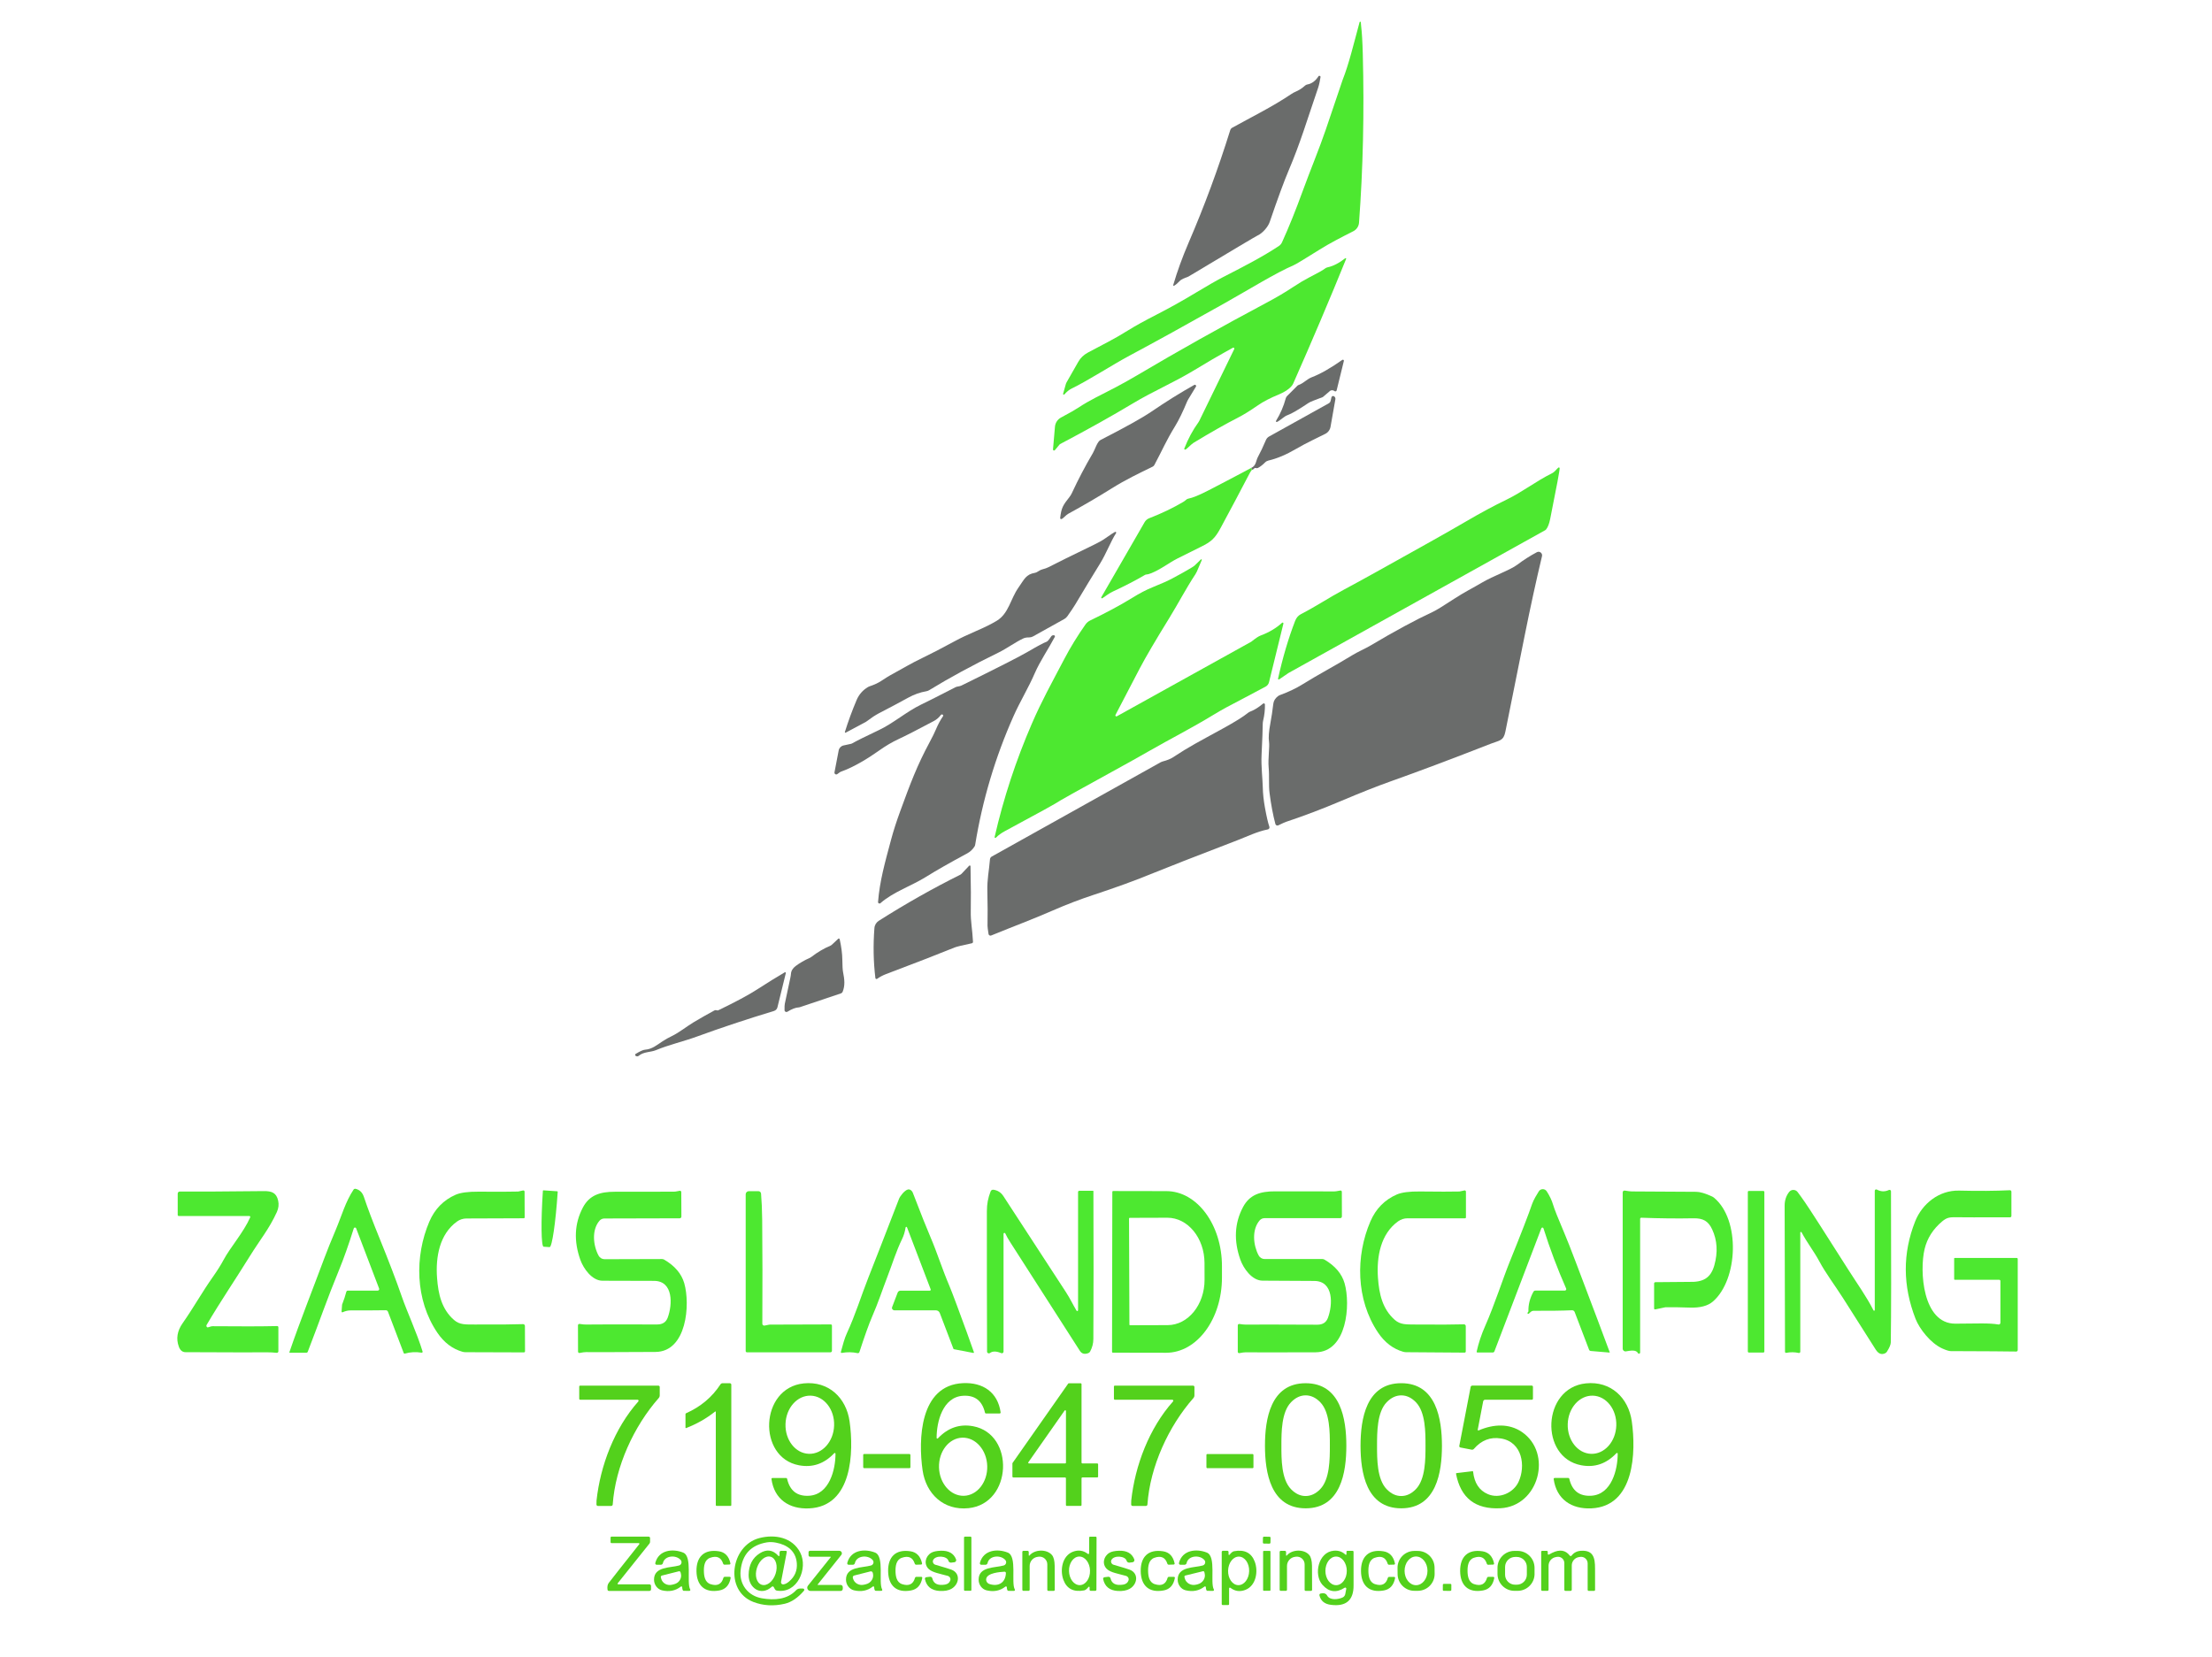 <?xml version="1.0" encoding="UTF-8"?>
<svg id="Layer_1" xmlns="http://www.w3.org/2000/svg" version="1.1" viewBox="0 0 937 702">
  <!-- Generator: Adobe Illustrator 29.5.1, SVG Export Plug-In . SVG Version: 2.1.0 Build 141)  -->
  <defs>
    <style>
      .st0 {
        fill: #6a6c6b;
      }

      .st1 {
        fill: #53d11c;
      }

      .st2 {
        fill: #4de830;
      }
    </style>
  </defs>
  <path class="st2" d="M576.44,9.42c.05.79.1,1.31.13,1.56.34,2.82.58,6.83.71,12.02.64,24.59.11,48.38-1.6,71.35-.12,1.54-1.03,2.9-2.4,3.6-4.6,2.33-9.93,5.04-14.34,7.82-6.33,3.97-9.95,6.16-10.86,6.55-7.57,3.24-19.05,10.35-29.27,16.1-16.26,9.15-29.7,16.56-40.31,22.23-7.24,3.86-17.36,10.46-24.61,13.99-1.01.49-2.02,1.31-3.02,2.46-.22.25-.62.03-.53-.29l1.12-4c.09-.33.23-.65.41-.95,1.03-1.75,2.67-4.61,4.9-8.59.91-1.63,2.28-2.94,4.09-3.92,6.98-3.77,10.4-5.28,17.05-9.42,2.93-1.83,6.97-4.06,12.1-6.69,5.45-2.79,10.96-5.87,16.53-9.24,5.07-3.05,8.95-5.27,11.65-6.66,9.2-4.72,16.58-8.52,23.53-13.12.59-.39,1.06-.94,1.35-1.59,2.89-6.35,5.83-13.66,8.83-21.92,3.15-8.65,7.01-17.87,9.72-25.87,4.7-13.9,7.07-20.91,7.12-21.02,2.66-6.73,4.52-14.63,7.18-24.45.03-.12.15-.21.28-.19.13,0,.23.11.24.24Z"/>
  <path class="st0" d="M497.36,121.05c-.2.12-.44-.07-.38-.29,1.67-5.73,3.84-11.71,6.51-17.93,6.7-15.55,12.53-31.32,17.63-47.67.14-.45.45-.83.85-1.05,8.02-4.46,17-8.85,25.15-14.35.52-.35,1.07-.65,1.65-.89,1.45-.61,2.81-1.48,4.06-2.62.27-.24.6-.4.96-.47,1.85-.31,3.42-1.47,4.71-3.46.27-.42.92-.19.87.3-.1.97-.61,3.41-.97,4.44-4.88,14.25-7.57,23.49-12.46,34.99-1.97,4.63-4.67,11.96-8.1,22.01-.64,1.89-2.83,4.66-5.23,5.76-.71.33-10.41,6.1-29.12,17.31-.21.12-.42.22-.64.29-.95.32-2.39.82-3.19,1.69-.76.83-1.53,1.48-2.3,1.94Z"/>
  <path class="st2" d="M569.84,109.41c.2-.16.47.05.38.28-6.85,16.88-14.33,34.5-22.44,52.85-.8,1.81-3.71,3.62-5.99,4.55-3.69,1.5-6.7,3.06-9.03,4.69-3.23,2.24-6.06,3.99-8.51,5.24-5.13,2.62-11.34,6.14-18.63,10.56-1.06.63-2.94,2.77-3.55,2.91-.27.06-.5-.21-.4-.47,1.62-4.14,3.61-7.84,5.98-11.11.15-.21.28-.43.39-.66l14.79-30.38c.18-.37-.23-.75-.58-.54-.97.56-2.17,1.22-3.58,1.99-2.39,1.3-6.67,3.81-12.83,7.53-9.1,5.49-17.05,8.71-26.15,14.17-8.71,5.23-18.92,10.94-30.65,17.12-.08.04-.15.1-.2.17l-2.01,2.41c-.28.33-.82.11-.78-.32l.83-9.61c.14-1.65,1.11-3.12,2.57-3.9,3.52-1.88,5.95-3.26,7.28-4.14,5.32-3.51,9.05-5.06,16.15-8.82,3.13-1.67,6.05-3.3,8.75-4.9,17.08-10.13,35.37-20.39,54.87-30.78,4.24-2.25,8.05-4.51,11.44-6.76,2.41-1.6,4.6-2.9,6.56-3.91,3.83-1.96,6.07-3.22,6.74-3.79.33-.27.72-.45,1.13-.54,2.35-.49,4.84-1.77,7.47-3.84Z"/>
  <path class="st0" d="M569.26,152.92l-3.06,12.46c-.09.4-.56.57-.89.32-.5-.38-1.04-.47-1.63-.26-.09.03-.18.08-.25.14l-2.98,2.55c-.06.05-.12.09-.19.12-3.35,1.21-5.36,2.04-6.02,2.49-4.23,2.84-7.16,4.55-8.8,5.12-1.54.54-2.93,2.14-4.48,2.89-.3.15-.6-.19-.43-.47,1.83-2.95,3.2-6.13,4.12-9.53.1-.36.29-.69.55-.96l4.37-4.37c.13-.13.29-.23.46-.29,2.21-.76,3.54-2.51,5.62-3.3,3.68-1.41,7.99-3.86,12.94-7.36.33-.23.77.06.67.45Z"/>
  <path class="st0" d="M505.9,163.07c.47-.26.98.27.7.73l-3.33,5.49c-.14.23-.26.47-.37.72-1.86,4.49-3.55,7.96-5.06,10.42-4.03,6.58-5.31,9.97-8.86,16.58-.16.3-.41.54-.72.69-5.94,2.91-11.33,5.45-17.34,9.21-5.91,3.69-12.02,7.27-18.35,10.72-1.08.59-2.12,1.97-2.89,2.26-.31.12-.63-.13-.59-.46.51-4.36,1.19-5.38,3.93-8.86.4-.5.73-1.04,1-1.62,2.73-5.87,5.71-11.55,8.95-17.05.87-1.48,1.82-4.79,3.2-5.49,10.58-5.42,17.76-9.42,21.54-12,6.22-4.25,12.28-8.03,18.19-11.34Z"/>
  <path class="st0" d="M530.3,199.05c.03-.33-.08-.59-.34-.78,2.2-.95,2.06-3.12,2.82-4.53,1.17-2.17,2.33-4.61,3.47-7.32.27-.63.73-1.15,1.32-1.48l25.29-14.07c.39-.22.68-.59.79-1.04l.34-1.48c.09-.37.43-.62.81-.57h.09c.55.22.88.79.78,1.36l-2.06,11.68c-.24,1.35-1.13,2.5-2.38,3.06-2.81,1.44-7.83,3.73-12.23,6.31-4.16,2.44-8.06,4.08-11.69,4.92-.52.12-1,.38-1.37.75-1.06,1.06-2.07,1.85-3.03,2.36-.31.16-.62.18-.93.07-.27-.1-.58,0-.76.22-.25.31-.55.49-.92.54Z"/>
  <path class="st2" d="M660.66,198.32c.1.59-1.24,7.78-4.01,21.56-.41,2.05-1,3.54-1.75,4.45-.1.12-.22.22-.35.29l-108.65,60.45c-.07.04-.14.08-.21.13l-3.84,2.63c-.23.15-.53-.05-.47-.32,1.97-8.93,4.38-17.06,7.21-24.4.52-1.35,1.32-2.31,2.4-2.87,6.91-3.59,12.13-7.16,18.45-10.52,5.77-3.07,17.89-9.78,36.36-20.14,6.42-3.6,11.56-6.53,15.41-8.79,5.99-3.51,11.65-6.55,16.99-9.13,6.64-3.21,12.53-7.84,19.13-11.1,1.35-.67,1.79-1.61,2.77-2.44.2-.17.52-.06.56.2Z"/>
  <path class="st2" d="M529.96,198.27c.26.19.37.45.34.78-.37.46-.69.95-.96,1.47-3.9,7.48-7.98,15.17-12.25,23.08-2.42,4.48-3.95,5.89-8.43,8.08-2.12,1.03-5.41,2.67-9.88,4.92-3.64,1.84-7.3,4.78-11.34,6.32-.75.29-1.32.44-1.71.45-.27.01-.53.08-.77.22-3.81,2.25-8.33,4.59-13.55,7.02-1.41.65-2.96,1.82-4.44,2.83-.28.19-.63-.13-.46-.42l18.36-31.82c.43-.74,1.11-1.32,1.91-1.64,5.25-2.03,10.06-4.33,14.41-6.9.46-.27.89-.59,1.29-.96.24-.22.54-.37.85-.43,1.85-.35,4.73-1.53,8.66-3.56,6.01-3.1,12-6.25,17.97-9.44Z"/>
  <path class="st0" d="M439.37,242.29c.86-.57,1.62-.94,2.29-1.11,1.02-.27,1.82-.55,2.41-.86,3.47-1.79,9.95-4.99,19.46-9.6,1.89-.91,3.38-1.75,4.47-2.52,2.43-1.7,3.87-2.65,4.32-2.86.33-.15.65.22.45.52-2.27,3.5-4.13,8.6-6.76,12.85-3.22,5.2-6.75,11.02-10.58,17.45-.65,1.09-1.76,2.74-3.32,4.95-.34.47-.77.86-1.28,1.14l-13.26,7.38c-.49.27-1.04.41-1.6.41-1.03-.01-1.86.13-2.47.42-3.65,1.73-6.93,4.24-10.63,6.05-11.04,5.39-20.79,10.69-29.26,15.88-.37.23-.78.39-1.22.46-2.6.44-5.15,1.34-7.64,2.71-3.87,2.13-8.05,4.35-12.52,6.66-1.39.72-3.17,1.9-5.33,3.53-.05.04-.11.08-.17.11l-8.49,4.53c-.19.1-.41-.07-.35-.28,1.43-4.58,3.08-9.08,4.96-13.51,1-2.37,2.61-4.21,4.82-5.53.17-.11.36-.19.55-.26,2.07-.69,3.73-1.45,4.98-2.28,1.91-1.25,3.15-2.03,3.74-2.35,5.65-3.07,8.83-5.08,13.78-7.44,3.42-1.63,8.08-4.05,13.97-7.24,2.29-1.24,5.22-2.63,8.8-4.17,3.59-1.54,6.51-2.99,8.75-4.35,5.05-3.07,5.81-9.24,9.1-13.93,2.6-3.71,3.23-5.72,7.05-6.37.35-.06.68-.19.98-.39Z"/>
  <path class="st0" d="M651.02,233.94c1.14-.61,2.47.42,2.17,1.68-2.51,10.55-4.96,21.77-7.34,33.66-2.38,11.91-5.1,25.47-8.17,40.67-.8,3.96-2.42,3.67-6.07,5.09-16.52,6.46-30.7,11.79-42.54,15.99-5.69,2.02-12.71,4.8-21.05,8.33-7.91,3.35-15.62,6.27-23.14,8.78-.61.2-1.74.71-3.39,1.52-.5.24-1.1-.03-1.24-.57-1.02-3.85-1.84-8.19-2.46-13.02-.47-3.66-.02-6.89-.4-11.07-.31-3.36.47-8.8.17-10.64-.29-1.81-.09-4.52.6-8.15.43-2.27.84-4.95,1.21-8.04.15-1.29.84-2.39,2.07-3.31.17-.13.35-.23.54-.3,3.87-1.44,7.1-2.97,9.7-4.6,6.92-4.32,14.62-8.33,20.96-12.27,2.39-1.48,5.74-2.92,7.87-4.19,10.2-6.07,19.06-10.86,26.59-14.36,1.3-.61,4.29-2.44,8.96-5.5,4.37-2.85,7.67-4.44,11.63-6.78,4.94-2.92,12.07-5.36,15.05-7.63,2.61-1.98,5.37-3.74,8.28-5.29Z"/>
  <path class="st2" d="M421.85,354.9c-.22.23-.6.02-.53-.29,3.77-16.47,9.04-32.51,15.81-48.12,4.16-9.6,8.18-16.77,13.74-27.37,2.53-4.83,5.5-9.67,8.92-14.54.52-.74,1.22-1.34,2.04-1.73,6.19-2.98,12.48-6.29,17.79-9.57,3.1-1.93,5.95-3.41,8.54-4.46,3.73-1.5,6.57-2.77,8.5-3.8,3.7-1.98,6.41-3.5,8.13-4.57.67-.41,1.09-.7,1.25-.86.8-.79,1.68-1.65,2.65-2.58.18-.18.48.02.38.26l-2.09,4.89c-.17.38-.36.74-.59,1.09-4.03,6.1-7.24,12.34-11.02,18.48-5.91,9.59-10.09,16.7-12.53,21.35-3.75,7.15-7.2,13.76-10.33,19.81-.19.37.21.77.58.57l56.88-31.56c.06-.03.11-.07.16-.11,1.73-1.38,2.98-2.21,3.73-2.49,3.65-1.35,6.72-3.17,9.22-5.46.25-.23.65.01.57.34l-6.1,24.85c-.2.8-.72,1.47-1.44,1.86-5.13,2.75-8.62,4.6-10.47,5.55-4.69,2.39-8.47,4.47-11.34,6.23-9.56,5.83-18.99,10.6-27.25,15.35-4.34,2.49-9.67,5.47-16,8.94-14.11,7.76-21.4,11.81-21.87,12.15-1.25.93-9.11,5.27-23.58,13.04-1.47.79-2.72,1.71-3.75,2.75Z"/>
  <path class="st0" d="M399.35,302.8l-.02-.02c-.25-.18-.6-.13-.78.12-.81,1.09-1.82,1.96-3.03,2.6-6.79,3.62-11.78,6.17-14.96,7.65-2.72,1.27-5.44,2.88-8.17,4.82-4.48,3.19-10.62,7.01-16.2,8.97-.16.05-.31.13-.44.23l-1.06.78c-.56.41-1.33-.08-1.2-.76l1.78-9.28c.2-1.04,1-1.86,2.04-2.09l3.26-.71c.13-.03.26-.08.37-.15,1.87-1.07,5.71-2.98,11.52-5.73,5.79-2.74,11.83-7.9,17.61-10.67,2.79-1.34,7.7-3.82,14.72-7.44.67-.34,1.6-.26,2.45-.67,15.38-7.55,24.88-12.39,28.49-14.52,3.79-2.23,6.34-3.58,7.63-4.06.4-.15,1.03-.89,1.9-2.22.24-.37.66-.57,1.09-.52h.11c.33.05.51.4.36.69-2.72,5.13-6.29,10.32-8.5,15.41-2.64,6.13-6.18,11.86-8.95,18.08-7.79,17.5-13.21,35.68-16.28,54.54-.05.31-.16.6-.33.86-.81,1.23-1.82,2.17-3.03,2.82-7.65,4.13-13.4,7.41-17.27,9.84-6.24,3.93-14.08,6.47-19.51,11.27-.41.36-1.05.04-1.01-.5.68-8.73,2.86-16.5,5.57-26.58.97-3.61,2.22-7.48,3.73-11.63,4.37-11.98,7.18-19.5,12.54-29.47,1.23-2.28,2.13-4.11,2.7-5.49.85-2.02,1.84-3.86,2.98-5.53.14-.21.1-.49-.11-.64Z"/>
  <path class="st0" d="M535.05,298.09c.3-.25.76-.04.77.36.05,2.26-.2,4.53-.75,6.81-.12.5-.18,1.03-.18,1.55-.01,2.17-.17,6.49-.49,12.94-.24,4.92.45,10.34.52,13.98.05,2.49.35,5.29.9,8.39.69,3.79,1.31,6.5,1.88,8.13.17.5-.13,1.03-.64,1.13-4.57.93-8.51,2.9-12.71,4.52-18.59,7.15-30.51,11.8-35.78,13.97-7.48,3.08-15.96,6.17-25.44,9.28-5.61,1.85-11.33,4.04-17.16,6.58-9.24,4.02-15.76,6.37-26.11,10.6-.49.2-1.04-.11-1.12-.63-.29-1.9-.44-3.06-.43-3.47.09-4.62.06-9.48-.07-14.58-.13-5.32.71-8.56,1.11-13.59.04-.49.32-.94.76-1.18l71.61-39.98c.22-.12.46-.21.71-.28,1.94-.51,3.42-1.1,4.45-1.78,7.01-4.64,10.57-6.39,21.22-12.25,5.07-2.79,8.55-4.95,10.42-6.49.39-.32.83-.57,1.31-.74,1.51-.56,3.25-1.65,5.22-3.27Z"/>
  <path class="st0" d="M410.54,366.77c.2-.22.57-.08.57.22.17,8.39.2,14.72.11,18.99-.1,4.47.68,7.74.94,13.03.01.29-.19.55-.47.61-4.09.87-6.51,1.46-7.27,1.77-6.42,2.62-16.12,6.38-29.09,11.29-1.36.52-2.69,1.21-3.76,2-.3.22-.72.03-.76-.33-.83-6.86-.97-13.91-.41-21.15.09-1.28.79-2.43,1.87-3.11,11.41-7.24,22.94-13.76,34.58-19.55.15-.07.28-.17.4-.29l3.29-3.48Z"/>
  <path class="st0" d="M355.69,397.91c.71,3.22,1.09,6.11,1.12,8.67.03,2.63.13,4.37.3,5.2.64,3.19.91,5.71-.17,8.41-.13.31-.38.54-.69.65l-17.49,5.88c-.13.04-.27.06-.41.07-1.29.05-2.89.66-4.82,1.84-.52.32-1.19-.05-1.2-.66-.03-1.33.01-2.25.12-2.74.65-2.97,1.42-6.62,2.33-10.93.14-.65.23-1.21.26-1.68.09-1.31.76-2.43,2.02-3.37,1.78-1.33,3.71-2.44,5.79-3.35.31-.14.61-.31.88-.52,2.56-1.97,5.23-3.55,8.01-4.72.24-.11.46-.25.65-.43l2.67-2.51c.21-.2.56-.09.63.19Z"/>
  <path class="st0" d="M332.4,411.93c.24-.14.54.08.47.35l-3.55,14.48c-.18.74-.74,1.32-1.46,1.54-11.62,3.52-22.5,7.14-32.65,10.85-5.57,2.04-11.84,3.46-17.33,5.75-2.29.95-5.19.62-7.3,2.39-.34.29-.83.32-1.21.09l-.1-.06c-.31-.19-.31-.64,0-.83,1.83-1.12,3.14-1.71,3.93-1.77,3.05-.23,4.9-1.89,7.48-3.58,1.19-.78,2.5-1.52,3.94-2.21,3-1.43,6.55-4.27,9.18-5.83,2.99-1.78,5.92-3.45,8.8-5.01.3-.17.65-.2.98-.09.01,0,.03.01.06.02.2.09.42.09.62,0,7.33-3.54,12.75-6.45,16.27-8.72,4.62-2.98,8.58-5.43,11.87-7.36Z"/>
  <path class="st2" d="M179.01,572.58c.08.27-.15.54-.43.49-2.44-.4-4.8-.27-7.07.39-.2.06-.42-.05-.5-.25l-6.67-17.5c-.14-.38-.51-.63-.92-.62-3.17.05-8.14.08-14.91.07-1.11,0-2.24.26-3.38.79-.21.1-.45-.07-.44-.3.13-1.93.21-2.9.22-2.93.81-2.11,1.41-3.93,1.8-5.45.08-.29.34-.49.63-.49h12.66c.45,0,.76-.45.6-.87l-9.73-25.52c-.18-.47-.86-.45-1.01.03-2.19,6.95-4.26,12.82-6.23,17.59-5.3,12.89-7.98,21.05-13.28,34.72-.08.22-.29.36-.51.36h-7.13c-.09,0-.16-.1-.13-.19,4.61-13.43,9.88-26.6,14.73-39.66,1.19-3.21,2.86-7.36,5.01-12.45,2.39-5.66,4.01-11.62,7.45-16.8.19-.28.53-.41.86-.34,1.71.39,2.89,1.55,3.53,3.46,1.56,4.67,3.77,10.53,6.64,17.56,3.72,9.14,7.13,18.03,9.31,24.37,2.33,6.78,6.45,15.49,8.9,23.54Z"/>
  <path class="st2" d="M412.55,572.87c.06.17-.08.35-.26.31l-8.23-1.58c-.08-.02-.15-.08-.18-.16l-5.79-15.17c-.26-.69-.93-1.15-1.68-1.15h-17.55c-.71,0-1.21-.71-.95-1.38l2.34-6.13c.19-.49.66-.81,1.18-.81h12.43c.28,0,.48-.28.38-.55l-10.03-26.28c-.11-.3-.55-.26-.6.06-.28,1.82-.78,3.46-1.49,4.91-2.46,5.02-4.15,10.59-6.06,15.54-2.54,6.63-3.92,11.09-6.66,17.4-1.33,3.07-3.11,8.05-5.36,14.95-.11.32-.44.51-.77.44-2.17-.48-4.39-.51-6.68-.1-.25.05-.46-.19-.39-.44.86-3.08,1.46-5.56,2.55-7.93,3.65-7.89,5.97-15.63,9.03-23.38,3.03-7.69,7.39-18.87,13.06-33.56.42-1.07,2.27-3.51,3.69-3.91.82-.24,1.76.38,2.16,1.41,3.43,8.93,5.97,15.31,7.62,19.14,2.55,5.9,4.8,13.13,7.82,20.2.64,1.5,1.68,4.2,3.13,8.1,3.37,9.08,5.8,15.77,7.29,20.07Z"/>
  <path class="st2" d="M647.09,556.12l.33-.47s.02-.05.02-.08c-.09-2.79.61-5.56,2.11-8.3.17-.31.49-.5.84-.5h12.46c.45,0,.75-.46.57-.87-3.69-8.37-6.89-16.88-9.61-25.51-.14-.43-.74-.44-.9-.02l-19.88,52.15c-.11.28-.38.47-.68.47h-6.55c-.19,0-.33-.18-.29-.36.8-3.63,2-7.25,3.61-10.87,3.92-8.85,7.63-20.38,10.34-27.06,4.87-12.03,8.06-20.26,9.57-24.71.58-1.68,2.05-4.07,2.81-5.27.78-1.22,2.56-1.23,3.35-.01,1.27,1.96,2.16,3.85,2.69,5.66.51,1.76,2.13,5.85,4.86,12.26,1.07,2.51,2.68,6.6,4.84,12.29,7.37,19.44,12.14,32.1,14.3,37.98.03.07-.03.14-.1.13l-7.97-.68c-.31-.02-.57-.23-.68-.52l-6.11-15.99c-.17-.46-.63-.76-1.13-.74-4.1.19-9.53.26-16.28.23-1.18,0-1.71,1.21-2.19,1.28-.28.06-.49-.25-.33-.49Z"/>
  <path class="st2" d="M762.6,522.21v50.45c0,.35-.33.61-.67.53-1.71-.38-3.47-.4-5.29-.05-.27.05-.51-.15-.51-.42-.12-38.35-.17-59-.16-61.97.01-2.23.65-4.16,1.91-5.77.92-1.16,2.68-1.15,3.58.03.91,1.2,1.92,2.61,3.05,4.24,1.98,2.85,8.1,12.38,18.37,28.57,4.06,6.4,7.66,11.3,10.73,17.32.14.27.54.17.54-.13v-50.52c0-.45.48-.74.88-.52,1.68.92,3.38.98,5.09.18.42-.2.9.1.9.56.12,30.94.09,52.26-.08,63.97-.01.95-.56,2.28-1.65,3.99-.18.27-.43.5-.72.64-1.55.76-2.89.23-4.04-1.58-4.87-7.72-9.48-14.99-13.85-21.82-3.31-5.17-7.46-10.73-9.92-15.36-2.35-4.41-5.15-7.83-7.62-12.48-.14-.27-.54-.16-.54.14Z"/>
  <path class="st2" d="M236.04,504.69c.12.01.21.11.2.22v.12c-.87,12.95-2.4,23.39-3.43,23.32l-2.54-.17c-1.03-.07-1.17-10.62-.31-23.56v-.12c.02-.12.12-.21.24-.2l5.84.39Z"/>
  <path class="st2" d="M425.1,572.63c0,.5-.51.83-.97.64-2.07-.88-3.67-.9-4.81-.05-.49.37-1.2.02-1.2-.6-.07-19.35-.1-39.17-.08-59.45,0-3.21.5-5.53,1.58-8.41.19-.5.69-.8,1.22-.72,1.8.26,3.2,1.16,4.2,2.71,3.21,4.97,12.02,18.51,26.45,40.61,1.77,2.71,2.93,5.22,4.53,7.91.18.31.65.18.65-.18v-50.09c0-.29.23-.52.52-.52h5.83c.08,0,.15.07.15.15.09,24.08.08,44.95-.02,62.61,0,1.9-.47,3.69-1.38,5.36-.16.3-.42.53-.74.65-1.59.61-2.79.29-3.59-.95-15.7-24.47-25.53-39.8-29.48-45.98-.94-1.47-1.65-2.72-2.12-3.77-.17-.38-.74-.26-.74.16v49.92Z"/>
  <rect class="st2" x="740.38" y="504.55" width="7" height="68.46" rx=".42" ry=".42"/>
  <path class="st2" d="M221.56,504.35c.33-.08.65.17.65.52l.04,10.92c0,.19-.15.34-.34.34l-24.36.09c-1.42.01-2.8.46-3.96,1.29-7.43,5.36-9.11,15.07-8.45,23.91.51,6.88,1.94,13.21,7.19,17.8,2.41,2.1,4.9,1.9,8.71,1.92,9.53.05,16.38-.01,20.53-.16.43-.01.79.33.79.77l.04,10.72c0,.27-.21.48-.48.48l-24.71-.08c-.43,0-.86-.06-1.28-.17-4.28-1.22-7.84-3.92-10.67-8.09-9.43-13.92-9.66-32.37-3.4-47.04,2.29-5.34,6-9.15,11.13-11.4,2.06-.9,5.3-1.34,9.72-1.31,7.91.06,13.47.05,16.66-.05.07,0,.14-.01.21-.02l1.98-.44Z"/>
  <path class="st2" d="M620.97,504.86v10.94c0,.19-.15.34-.34.34h-24.4c-1.42,0-2.81.44-3.97,1.27-7.46,5.34-9.18,15.06-8.56,23.92.49,6.89,1.89,13.23,7.13,17.85,2.41,2.11,4.9,1.92,8.72,1.96,9.55.08,16.4.05,20.56-.08.43-.02.79.33.79.77v10.74c0,.27-.22.48-.49.48l-24.74-.18c-.43,0-.86-.06-1.28-.18-4.29-1.23-7.84-3.95-10.66-8.14-9.39-13.98-9.55-32.46-3.22-47.12,2.31-5.35,6.04-9.14,11.19-11.38,2.07-.89,5.31-1.32,9.74-1.27,7.93.09,13.49.1,16.69.01.07,0,.14-.01.21-.02l1.98-.43c.33-.08.65.18.65.52Z"/>
  <path class="st2" d="M700.68,554.37v-10.63c0-.29.24-.53.54-.54,8.65-.1,13.41-.14,14.26-.12,5.71.17,9.13-1.4,10.71-7.02,1.55-5.51,1.24-10.58-.91-15.21-1.64-3.53-3.84-4.79-7.98-4.71-6.85.13-14.19.05-22.04-.24-.27-.01-.5.21-.5.48v56.63c0,.52-.69.69-.93.23-.81-1.54-3.22-1.02-5.12-.72-.7.11-1.34-.44-1.34-1.15v-66.21c0-.48.42-.84.89-.76,1.36.23,2.36.35,2.99.36,3.71.03,12.79.09,27.25.16,1.62,0,3.86.66,6.71,1.97.3.14.58.31.83.52,11.23,9.27,10.25,34.66-.42,43.96-2.17,1.89-5.47,2.76-9.88,2.6-3.61-.13-7.01-.18-10.2-.14-.06,0-.12.01-.17.02l-4.23.89c-.24.05-.46-.13-.46-.37Z"/>
  <path class="st2" d="M105.99,515.72c.11-.26-.08-.55-.36-.55h-29.91c-.24,0-.44-.2-.44-.44v-9.05c0-.49.4-.89.9-.88,7.43.06,19.27,0,35.52-.18,3.43-.04,5.39.69,6.14,4.1.35,1.59.16,3.18-.57,4.78-3.25,7.15-7.07,11.63-11.58,18.91-6.06,9.79-12.28,18.89-18.16,28.89-.21.35-.09.81.27,1.02.15.08.52.01,1.1-.22.4-.16.82-.24,1.26-.24,11.42.11,20.5.09,27.24-.06.29-.01.52.22.52.51v10.18c0,.38-.34.68-.72.64-1.4-.15-2.72-.22-3.95-.21-4.03.05-15.6.03-34.69-.06-1.31-.01-2.25-.8-2.82-2.37-1.21-3.35-.67-6.64,1.61-9.89,4.82-6.87,8.15-13.03,12.91-19.76,1.81-2.57,3.3-4.94,4.46-7.11,2.77-5.2,8.51-11.7,11.27-18.01Z"/>
  <path class="st2" d="M287.97,504.48c.32-.04.61.21.62.54l.05,10.4c0,.39-.32.72-.71.72l-31.91.08c-.81,0-1.57.35-2.09.96-3.35,3.92-2.68,10.47-.37,14.77.5.93,1.47,1.52,2.53,1.52l24.35-.07c.32,0,.63.09.91.25,4.49,2.63,7.32,5.95,8.49,9.95,2.62,9,1.1,29.09-12.2,29.16-18.04.09-27.83.12-29.37.07-.57-.01-1.48.11-2.75.36-.34.07-.66-.2-.66-.55l-.03-11.16c0-.37.32-.65.68-.59,1.17.19,2.09.28,2.75.26,3.57-.06,13.62-.07,30.13-.03,2.24,0,3.71-.95,4.43-2.83,2.07-5.47,2.52-15.63-5.78-15.64-7.58,0-14.86-.02-21.85-.06-4.39-.03-8.01-5.09-9.35-8.84-2.86-8.03-2.5-15.43,1.08-22.2,2.75-5.2,7.21-6.66,13.53-6.66,14.91,0,23.24,0,24.99-.03.91,0,1.8-.3,2.53-.38Z"/>
  <path class="st2" d="M352.41,561.59v10.7c0,.34-.28.62-.62.62h-35.4c-.29,0-.52-.23-.52-.52v-66.4c0-.74.6-1.34,1.34-1.34h4.05c.59,0,1.07.45,1.12,1.03.27,3.14.43,6.85.48,11.13.13,13.33.15,27.99.06,43.99-.01.51.46.9.96.79l1.91-.38c.11-.02.21-.03.32-.03l25.81-.08c.27,0,.49.22.49.49Z"/>
  <path class="st2" d="M471.18,504.9c0-.17.14-.31.31-.31l22.58.04c13.04.02,23.58,14.3,23.55,31.88v4.8c-.03,17.59-10.63,31.82-23.67,31.8l-22.58-.04c-.17,0-.31-.14-.31-.31l.12-67.86ZM478.26,516.23l.16,44.96c0,.14.12.27.27.26l15.94-.05c8.66-.03,15.66-8.66,15.62-19.27l-.02-7.08c-.04-10.6-7.09-19.18-15.76-19.15l-15.94.05c-.15.01-.27.13-.27.28Z"/>
  <path class="st2" d="M568.4,504.92l.03,10.44c0,.4-.32.72-.72.72h-32.04c-.81,0-1.57.35-2.1.96-3.37,3.93-2.72,10.51-.41,14.83.5.94,1.48,1.53,2.54,1.53h24.45c.32,0,.64.09.91.25,4.51,2.65,7.34,5.99,8.5,10.01,2.61,9.04,1.03,29.21-12.32,29.25-18.11.05-27.94.05-29.49,0-.57,0-1.49.1-2.76.35-.35.07-.67-.2-.67-.55v-11.21c0-.37.33-.65.69-.59,1.17.19,2.09.28,2.76.27,3.59-.05,13.67-.04,30.25.04,2.25.01,3.73-.94,4.46-2.83,2.09-5.48,2.57-15.68-5.77-15.71-7.61-.02-14.92-.06-21.94-.12-4.41-.04-8.03-5.13-9.36-8.9-2.85-8.07-2.47-15.5,1.14-22.29,2.77-5.21,7.25-6.67,13.6-6.65,14.97.05,23.33.06,25.09.03.92-.01,1.81-.3,2.54-.37.33-.05.62.21.62.54Z"/>
  <path class="st2" d="M827.78,533.14c0-.1.09-.19.19-.19h26.33c.23,0,.41.18.41.41v38.59c0,.36-.29.65-.65.64-3.65-.07-12.88-.13-27.69-.18-.76,0-1.96-.37-3.61-1.11-4.98-2.24-9.67-8.31-11.33-12.55-5.46-14.01-5.52-27.76-.19-41.26,2.96-7.5,10.11-13.28,18.61-13.08,8.2.2,15.38.15,21.53-.16.35-.02.65.26.65.61v10.3c0,.31-.25.56-.56.56-12.92.03-20.54.03-22.85-.02-2.67-.05-3.93.09-5.88,1.72-3.88,3.25-6.37,7.15-7.47,11.69-2.25,9.3-.86,31.75,13.02,31.67,9.35-.06,14.24-.33,18.24.35.44.08.84-.26.84-.71v-17.72c0-.28-.22-.51-.5-.51h-18.83c-.14,0-.26-.12-.26-.26v-8.79Z"/>
  <path class="st1" d="M302.94,598c-3.67,2.93-7.78,5.27-12.32,7.02-.12.05-.25-.04-.25-.17v-5.74c0-.16.09-.3.24-.37,6.19-2.75,11.05-6.84,14.58-12.25.2-.3.53-.48.89-.48h3.08c.34,0,.62.28.62.62v51.05c0,.17-.14.31-.31.31h-5.93c-.18,0-.33-.15-.33-.33v-39.52c0-.14-.16-.23-.27-.14Z"/>
  <path class="st1" d="M353.38,615.66c-4.23,4.48-9.2,6.19-14.91,5.12-17.75-3.3-16.63-32.79,1.98-34.7,10.52-1.07,18.03,6.07,19.44,16.12,1.81,12.85,1.26,36-17.15,36.84-8.43.39-14.76-3.87-15.94-12.41-.03-.25.16-.47.41-.47h5.8c.19,0,.36.13.4.32,1.17,5.09,4.26,7.5,9.29,7.21,8.65-.51,11.23-11.1,11.22-17.82,0-.28-.34-.41-.54-.21ZM343.44,591.28c-5.69-.19-10.48,5.17-10.7,11.98-.23,6.8,4.2,12.47,9.89,12.66,5.69.19,10.48-5.17,10.7-11.98.23-6.8-4.2-12.47-9.89-12.66Z"/>
  <path class="st1" d="M396.75,609.17c0,.28.35.41.54.21,4.23-4.49,9.2-6.2,14.91-5.15,17.76,3.28,16.68,32.78-1.93,34.72-10.52,1.08-18.04-6.05-19.47-16.1-1.83-12.85-1.32-36,17.1-36.87,8.43-.41,14.77,3.84,15.96,12.38.03.25-.16.48-.41.48h-5.8c-.19,0-.36-.13-.4-.31-1.18-5.1-4.28-7.5-9.3-7.2-8.66.52-11.22,11.12-11.2,17.84ZM407.65,609.08c-5.64.15-10.07,5.79-9.89,12.58.18,6.8,4.9,12.19,10.54,12.05,5.64-.15,10.07-5.79,9.89-12.58-.18-6.8-4.9-12.19-10.54-12.05Z"/>
  <path class="st1" d="M464.78,625.92h-6.26c-.21,0-.38.17-.38.38v11.31c0,.21-.17.38-.38.38h-5.85c-.21,0-.38-.17-.38-.38v-11.3c0-.21-.17-.38-.38-.38h-21.91c-.21,0-.38-.17-.38-.38v-5.55c0-.08.02-.15.07-.22l23.55-33.59c.07-.1.18-.16.31-.16h4.97c.21,0,.38.17.38.38v33.2c0,.21.17.38.38.38h6.26c.21,0,.38.17.38.38v5.17c0,.21-.17.38-.38.38ZM451.54,597.78c0-.31-.4-.44-.58-.18l-15.35,21.9c-.15.21.01.5.27.5h15.34c.18,0,.32-.14.32-.32v-21.9Z"/>
  <path class="st1" d="M553.06,586.01c14.87,0,17.25,15.21,17.25,26.49.01,11.28-2.35,26.5-17.22,26.51-14.87.01-17.25-15.21-17.25-26.49-.01-11.28,2.35-26.5,17.22-26.51ZM542.8,612.47c-.01,5.63-.03,14.21,4.07,18.43,1.88,1.93,3.93,2.9,6.17,2.9s4.31-.96,6.19-2.89c4.1-4.21,4.09-12.79,4.1-18.42,0-5.63.03-14.22-4.07-18.43-1.88-1.94-3.94-2.9-6.18-2.91-2.24,0-4.3.97-6.18,2.9-4.11,4.21-4.1,12.79-4.1,18.42Z"/>
  <path class="st1" d="M576.32,612.51c0-11.28,2.37-26.5,17.24-26.51,14.87,0,17.24,15.22,17.25,26.5,0,11.28-2.37,26.5-17.24,26.51-14.87,0-17.24-15.22-17.25-26.5ZM583.31,612.48c0,5.63-.02,14.21,4.08,18.42,1.88,1.94,3.93,2.9,6.17,2.9,2.24.01,4.3-.96,6.19-2.89,4.1-4.21,4.09-12.79,4.09-18.42s.03-14.21-4.07-18.43c-1.88-1.93-3.94-2.9-6.18-2.9s-4.3.96-6.18,2.89c-4.11,4.22-4.09,12.8-4.1,18.43Z"/>
  <path class="st1" d="M685.26,615.86c0-.28-.34-.41-.54-.21-4.23,4.48-9.2,6.19-14.91,5.12-17.75-3.29-16.63-32.78,1.98-34.7,10.52-1.07,18.03,6.07,19.44,16.12,1.81,12.85,1.26,36-17.15,36.84-8.42.39-14.75-3.87-15.94-12.41-.03-.25.16-.47.41-.47h5.8c.2,0,.36.14.4.32,1.17,5.1,4.27,7.5,9.29,7.21,8.65-.51,11.23-11.1,11.22-17.82ZM674.76,591.28c-5.68-.18-10.46,5.19-10.67,12-.22,6.8,4.21,12.47,9.9,12.65,5.68.18,10.46-5.19,10.67-12,.22-6.8-4.21-12.47-9.9-12.65Z"/>
  <path class="st1" d="M245.76,593c-.22,0-.4-.18-.4-.4v-5.19c0-.2.17-.37.37-.37h33.17c.31,0,.56.25.56.56v3.64c0,.37-.14.72-.38,1-10.55,11.96-18.41,29.02-19.53,45.17-.02.33-.3.59-.63.59h-5.66c-.33,0-.59-.26-.6-.59-.01-.82,0-1.37.03-1.66,1.59-14.84,7.62-30.7,17.71-42.02.25-.28.05-.73-.33-.73h-24.31Z"/>
  <path class="st1" d="M472.26,593c-.22,0-.4-.18-.4-.4v-5.19c0-.21.16-.37.37-.37h33.17c.31,0,.56.25.56.56v3.64c0,.36-.13.72-.38,1-10.55,11.96-18.41,29.02-19.53,45.17-.02.33-.29.59-.63.59h-5.66c-.33,0-.59-.26-.6-.59-.01-.82,0-1.37.03-1.66,1.59-14.84,7.62-30.7,17.71-42.02.25-.28.05-.73-.33-.73h-24.31Z"/>
  <path class="st1" d="M626.36,606c6.32-2.72,12.94-2.99,18.3.66,13.15,8.95,7.24,31.5-9.13,32.32-10.54.53-16.79-4.33-18.76-14.6-.03-.14.07-.27.21-.29l6.78-.81c.12-.02.23.07.24.19.51,4.78,2.59,7.96,6.26,9.53,4.93,2.13,10.86-.6,12.99-5.18,3.1-6.67,1.66-16.92-7.44-18.4-4.47-.73-8.29.74-11.46,4.4-.24.28-.61.41-.98.34l-4.74-.92c-.32-.06-.53-.37-.47-.68l4.81-24.98c.06-.33.35-.56.68-.56h25.21c.28,0,.5.22.5.5v5.02c0,.25-.2.46-.45.46h-19.8c-.41,0-.76.29-.84.7l-2.3,11.98c-.05.22.18.41.39.32Z"/>
  <rect class="st1" x="365.65" y="616" width="20" height="6" rx=".4" ry=".4"/>
  <rect class="st1" x="511.04" y="616.02" width="19.92" height="5.98" rx=".37" ry=".37"/>
  <path class="st1" d="M261.89,671.22h13.23c.36,0,.66.3.66.66v1.44c0,.38-.3.69-.68.69h-17.16c-.3-.01-.55-.22-.59-.51-.17-1.25,0-2.21.51-2.88,1.63-2.13,5.94-7.6,12.94-16.42.15-.18.01-.45-.22-.45h-11.53c-.23,0-.41-.18-.41-.4v-1.99c0-.19.16-.35.36-.35h15.78c.33,0,.59.26.59.58v1.63c0,.26-.09.51-.25.71l-13.45,16.82c-.15.19-.02.47.22.47Z"/>
  <path class="st1" d="M330.21,658.95v-1.28c0-.36.29-.65.64-.65h2.02c.26,0,.46.24.41.5l-2.44,12.68c-.11.56.35,1.08.92,1.04.78-.06,1.62-.47,2.51-1.24,2.43-2.07,3.51-4.65,3.26-7.75-.42-5.2-4.06-7.82-8.92-8.72-1.35-.25-2.59-.28-3.72-.1-6.78,1.11-10.51,5.13-11.18,12.07-.56,5.75,3.16,10.61,9.04,11.63,5.31.92,10.79.52,14.49-3.43.42-.45,1.01-.7,1.62-.7h1.29c.47,0,.73.55.42.91-2.59,3.02-5.31,4.86-8.15,5.53-4.69,1.09-9.12.84-13.29-.76-12.47-4.79-9.54-23.87,2.45-27.04,6.65-1.77,14.12-.33,17.41,6.14,3.41,6.73-1.26,17.57-9.98,16.08-.31-.06-.58-.25-.73-.52l-.55-.99c-.16-.28-.53-.34-.77-.13-4.58,4.19-9.91.56-9.84-5,.05-4.17,1.64-7.23,4.75-9.18,2.93-1.83,5.54-1.46,7.84,1.1.18.2.5.07.5-.19ZM326.54,659.55c-2.18-.71-4.81,1.36-5.88,4.63-1.08,3.27-.19,6.49,1.99,7.21,2.18.71,4.81-1.36,5.88-4.63,1.08-3.27.19-6.49-1.99-7.21Z"/>
  <rect class="st1" x="408.36" y="651.01" width="3.12" height="22.94" rx=".35" ry=".35"/>
  <path class="st1" d="M460.8,658.31c.23.17.56.02.56-.27l.02-6.65c0-.21.17-.37.38-.37h2.35c.21.01.39.18.39.4l-.06,22.05c0,.28-.22.5-.49.5h-1.92c-.27,0-.48-.22-.48-.48v-1.04c0-.23-.28-.33-.43-.15-.71.88-1.34,1.37-1.88,1.48-4.46.83-7.39-.68-8.8-4.51-1.48-4.03-.55-10.12,4.07-11.88,2.29-.86,4.38-.56,6.29.92ZM457.12,659.44c-2.46.07-4.38,2.83-4.29,6.17.09,3.34,2.15,6,4.61,5.94,2.46-.07,4.38-2.83,4.29-6.17-.09-3.34-2.15-6-4.61-5.94Z"/>
  <rect class="st1" x="535.12" y="650.89" width="2.92" height="3.22" rx=".42" ry=".42" transform="translate(-125.19 1177.61) rotate(-89)"/>
  <path class="st1" d="M292.37,673.38c.14.24,0,.55-.28.6-.12.02-.44.02-.98.01-.93-.02-1.4-.03-1.41-.03-.44.07-.68-.44-.72-1.52,0-.3-.35-.46-.59-.27-2.27,1.78-4.94,2.31-8,1.58-1.93-.47-3.36-2.4-3.35-4.54,0-5.61,6.96-4.93,10.63-5.99.99-.29,1.35-1.5.69-2.29-2-2.36-6.89-1.92-7.54,1.27-.09.42-.46.73-.9.73h-1.75c-.4,0-.69-.38-.59-.77,1.43-5.55,7.4-6.17,11.8-4.4,4.05,1.61,1.32,12.7,2.99,15.62ZM287.55,665.69l-7.18,1.81c-.32.08-.51.41-.43.73l.14.57c.49,1.95,2.55,3.1,4.61,2.58l.91-.23c2.05-.52,3.31-2.51,2.82-4.46l-.15-.57c-.08-.32-.4-.52-.72-.43Z"/>
  <path class="st1" d="M298.17,665.61c.03,2.09.42,4.75,2.8,5.53,2.87.93,4.69.05,5.46-2.66.07-.27.31-.45.59-.45h2.09c.25,0,.45.24.4.49-.56,3.03-2.14,4.79-4.74,5.28-6.28,1.18-9.63-2.12-9.74-8.13-.1-6.02,3.14-9.43,9.46-8.47,2.61.4,4.25,2.1,4.91,5.11.06.26-.13.5-.38.51l-2.09.07c-.28.01-.52-.17-.6-.43-.86-2.68-2.72-3.5-5.56-2.47-2.34.86-2.64,3.54-2.6,5.62Z"/>
  <path class="st1" d="M346.42,671.47h9.68c.5,0,.9.41.9.91v.73c0,.5-.4.9-.89.9h-12.79c-1.15,0-1.79-1.34-1.07-2.24l9.64-12.05c.06-.08,0-.2-.09-.2h-8.65c-.36,0-.65-.29-.65-.65v-1.27c0-.33.26-.59.59-.59h12.45c.9,0,1.4,1.04.84,1.74l-10.04,12.56c-.05.06,0,.16.08.16Z"/>
  <path class="st1" d="M373.4,673.97c-.11.02-.44.02-.98.01-.93-.02-1.39-.03-1.4-.03-.44.07-.68-.43-.72-1.52,0-.3-.35-.46-.59-.27-2.27,1.79-4.94,2.31-8,1.58-1.93-.46-3.36-2.39-3.35-4.53.01-5.61,6.96-4.93,10.62-5.99.99-.29,1.36-1.5.69-2.29-2-2.35-6.88-1.91-7.53,1.27-.09.42-.46.73-.9.73h-1.75c-.4,0-.69-.38-.59-.77,1.43-5.54,7.39-6.16,11.79-4.4,4.05,1.61,1.32,12.69,2.99,15.61.14.24,0,.55-.28.6ZM368.73,665.73l-6.9,1.75c-.42.1-.68.53-.57.96l.07.27c.5,1.99,2.61,3.18,4.7,2.65l.86-.21c2.09-.53,3.38-2.58,2.87-4.58l-.07-.27c-.1-.42-.53-.68-.96-.57Z"/>
  <path class="st1" d="M376.21,665.65c-.1-6.01,3.15-9.42,9.46-8.44,2.61.4,4.25,2.11,4.91,5.12.05.26-.13.5-.39.5l-2.09.07c-.27,0-.52-.17-.6-.43-.85-2.68-2.7-3.5-5.55-2.48-2.34.85-2.64,3.53-2.61,5.61.03,2.09.41,4.75,2.78,5.53,2.88.94,4.7.06,5.47-2.64.07-.27.31-.45.59-.45h2.09c.26.01.45.24.4.5-.57,3.03-2.15,4.78-4.75,5.26-6.28,1.17-9.62-2.13-9.71-8.15Z"/>
  <path class="st1" d="M404.99,660.65c.21.55-.15,1.15-.73,1.21l-1.34.16c-.53.07-1.04-.27-1.18-.8-.55-2.05-5.34-2.44-6.43-.34-.41.79.02,1.77.89,2.03,3.83,1.11,6.1,1.81,6.83,2.09,3.96,1.53,3.33,6.22,0,8.11-1.29.73-2.99,1.03-5.08.9-3.43-.21-5.48-1.89-6.15-5.04-.08-.37.18-.73.56-.78l1.61-.19c.44-.05.84.24.95.66.53,2.3,2.33,3.18,5.41,2.66,1.15-.2,1.89-.8,2.22-1.79.26-.8-.25-1.67-1.12-1.91-3.37-.93-6.49-1.43-8.04-2.91-2.15-2.05-1.43-5.39,1.09-6.86.88-.52,2.22-.81,4.02-.87,3.34-.11,5.5,1.11,6.49,3.67Z"/>
  <path class="st1" d="M429.87,673.39c.15.24,0,.55-.28.6-.11.02-.44.02-.98.01-.92-.02-1.39-.03-1.4-.03-.44.07-.68-.44-.72-1.53,0-.29-.35-.45-.59-.27-2.28,1.79-4.95,2.32-8.01,1.58-1.93-.46-3.36-2.39-3.35-4.54,0-5.61,6.97-4.93,10.64-5.99.99-.28,1.36-1.5.69-2.29-2-2.35-6.89-1.92-7.54,1.27-.09.42-.47.73-.9.73h-1.76c-.4,0-.69-.39-.59-.78,1.44-5.54,7.41-6.16,11.81-4.39,4.05,1.61,1.31,12.7,2.98,15.63ZM425.51,665.86c-1.82.11-7.36.48-7.76,3.04-.15.95.44,1.88,1.39,2.19,3.86,1.24,6.83-.63,6.96-4.67,0-.32-.27-.58-.59-.56Z"/>
  <path class="st1" d="M436.07,659.02c2.19-2.68,7.35-2.82,9.55-.21.73.87,1.11,2.4,1.14,4.57.03,2.97.05,6.36.04,10.16,0,.24-.19.44-.43.44h-2.31c-.23,0-.42-.19-.42-.43v-10.8c0-1.97-1.73-3.49-3.68-3.24l-.36.05c-1.96.23-3.43,1.89-3.43,3.86v10.09c-.01.25-.21.46-.46.46h-2.21c-.24,0-.44-.2-.44-.45v-16.05c0-.24.2-.44.44-.44h1.78c.28,0,.5.22.5.5v1.39c0,.15.19.22.29.1Z"/>
  <path class="st1" d="M480.48,660.64c.21.55-.15,1.15-.73,1.22l-1.34.16c-.53.06-1.04-.28-1.18-.8-.55-2.05-5.35-2.44-6.43-.34-.41.79.01,1.77.89,2.03,3.83,1.11,6.1,1.81,6.83,2.09,3.97,1.52,3.34,6.22.01,8.11-1.29.73-2.99,1.04-5.08.91-3.43-.21-5.49-1.89-6.16-5.04-.08-.37.18-.73.56-.78l1.61-.19c.44-.05.85.23.95.66.53,2.29,2.34,3.18,5.42,2.65,1.15-.2,1.89-.8,2.22-1.79.26-.8-.25-1.67-1.13-1.91-3.37-.93-6.49-1.42-8.04-2.9-2.15-2.05-1.44-5.39,1.08-6.87.88-.52,2.22-.81,4.02-.87,3.34-.11,5.51,1.11,6.5,3.66Z"/>
  <path class="st1" d="M483.21,665.66c-.1-6.02,3.14-9.43,9.46-8.45,2.61.4,4.24,2.1,4.9,5.11.06.26-.12.5-.38.51l-2.09.07c-.27,0-.52-.17-.6-.43-.86-2.68-2.71-3.51-5.55-2.48-2.34.86-2.65,3.53-2.61,5.62.03,2.08.42,4.75,2.79,5.52,2.87.94,4.7.06,5.46-2.65.08-.26.32-.45.6-.44h2.08c.26,0,.45.23.4.49-.56,3.03-2.14,4.79-4.74,5.27-6.28,1.17-9.63-2.13-9.72-8.14Z"/>
  <path class="st1" d="M514.18,673.38c.15.25,0,.56-.28.6-.11.02-.44.03-.98.01-.93-.02-1.39-.03-1.4-.03-.44.07-.68-.43-.72-1.52,0-.3-.35-.46-.59-.27-2.28,1.78-4.94,2.3-8,1.56-1.94-.46-3.36-2.39-3.35-4.53.02-5.62,6.97-4.92,10.64-5.98.99-.28,1.36-1.5.69-2.29-2-2.35-6.88-1.92-7.54,1.26-.08.42-.46.73-.9.73h-1.75c-.4-.01-.69-.39-.59-.78,1.44-5.54,7.41-6.15,11.81-4.38,4.05,1.62,1.3,12.7,2.96,15.62ZM509.58,665.66l-7.5,1.83c-.26.07-.42.33-.36.58l.15.6c.49,2.01,2.63,3.21,4.77,2.69l.66-.16c2.15-.52,3.49-2.58,3-4.59l-.14-.59c-.07-.26-.33-.42-.58-.36Z"/>
  <path class="st1" d="M520.64,672.95v6.66c0,.2-.17.37-.38.37h-2.35c-.22,0-.39-.17-.39-.39v-22.08c0-.28.22-.5.49-.5h1.92c.27,0,.48.21.48.48v1.04c0,.23.29.33.43.15.71-.89,1.34-1.38,1.88-1.49,4.46-.84,7.4.66,8.82,4.49,1.49,4.03.58,10.13-4.04,11.9-2.29.87-4.39.57-6.3-.9-.23-.18-.56-.02-.56.27ZM524.84,659.47c-2.46-.06-4.53,2.59-4.62,5.93-.09,3.34,1.84,6.1,4.3,6.16,2.46.06,4.53-2.59,4.62-5.93.09-3.34-1.84-6.1-4.3-6.16Z"/>
  <rect class="st1" x="535.05" y="657.05" width="3.12" height="16.9" rx=".27" ry=".27"/>
  <path class="st1" d="M544.78,658.92c0,.15.19.22.29.1,2.19-2.68,7.35-2.82,9.55-.21.72.87,1.1,2.39,1.14,4.57.03,2.97.05,6.36.04,10.16,0,.24-.19.44-.43.44h-2.31c-.23,0-.42-.2-.42-.43v-10.8c0-1.97-1.73-3.49-3.68-3.24l-.36.05c-1.96.23-3.43,1.89-3.43,3.86v10.09c-.01.25-.21.46-.46.46h-2.21c-.24,0-.44-.2-.44-.45v-16.05c0-.24.2-.44.44-.44h1.78c.27,0,.5.23.5.5v1.39Z"/>
  <path class="st1" d="M570.36,658.46v-1.06c0-.21.17-.38.38-.38h2.22c.22,0,.4.18.4.4-.03,5.89-.03,10.59.01,14.11.07,6.4-3.13,9.19-9.6,8.37-2.68-.33-4.3-1.67-4.86-4-.08-.36.14-.72.5-.8,1.35-.31,2.27-.02,2.75.86,1.2,2.18,4.84,1.65,6.59.81.57-.27.98-.8,1.1-1.42l.43-2.24c.07-.39-.36-.68-.69-.46-3.5,2.28-6.63,1.88-9.39-1.21-3.83-4.28-1.82-13.94,4.83-14.48,1.95-.16,3.59.4,4.91,1.68.16.15.42.04.42-.18ZM565.95,659.45c-2.5.01-4.52,2.73-4.51,6.08.01,3.34,2.05,6.05,4.55,6.04,2.5-.01,4.52-2.73,4.51-6.08-.01-3.34-2.05-6.05-4.55-6.04Z"/>
  <path class="st1" d="M576.52,665.61c-.07-6.01,3.2-9.4,9.5-8.39,2.61.42,4.23,2.13,4.88,5.14.05.26-.14.5-.39.5l-2.09.06c-.27.01-.52-.17-.6-.43-.84-2.68-2.68-3.52-5.53-2.5-2.35.84-2.66,3.51-2.64,5.59.02,2.08.39,4.75,2.76,5.54,2.86.95,4.69.08,5.47-2.62.08-.26.32-.44.6-.44h2.08c.26.01.45.25.4.5-.58,3.03-2.17,4.78-4.77,5.25-6.28,1.13-9.61-2.18-9.67-8.2Z"/>
  <path class="st1" d="M607.71,666.74c.04,3.95-3.12,7.18-7.07,7.22h-1.4c-3.95.06-7.18-3.11-7.22-7.06l-.03-2.62c-.04-3.95,3.12-7.18,7.07-7.22h1.4c3.95-.06,7.18,3.11,7.22,7.06l.03,2.62ZM599.83,659.42c-2.68,0-4.85,2.72-4.85,6.08s2.17,6.08,4.85,6.08,4.85-2.72,4.85-6.08-2.17-6.08-4.85-6.08Z"/>
  <path class="st1" d="M618.52,665.63c-.07-6.01,3.18-9.41,9.49-8.41,2.6.41,4.23,2.12,4.88,5.13.05.26-.13.5-.38.5l-2.09.07c-.28,0-.53-.17-.6-.44-.85-2.68-2.69-3.51-5.54-2.49-2.35.84-2.66,3.52-2.63,5.6.02,2.08.4,4.75,2.77,5.53,2.87.95,4.69.08,5.47-2.62.07-.27.31-.45.59-.45h2.09c.25.01.44.25.4.5-.58,3.03-2.16,4.78-4.76,5.25-6.28,1.15-9.62-2.16-9.69-8.17Z"/>
  <path class="st1" d="M650.04,666.75c.02,3.96-3.18,7.2-7.14,7.22h-1.34c-3.96.02-7.19-3.17-7.22-7.14v-2.56c-.04-3.96,3.16-7.2,7.13-7.22h1.34c3.96-.02,7.19,3.17,7.22,7.14v2.56ZM646.77,663.87c0-2.35-1.89-4.26-4.24-4.26h-.72c-2.35,0-4.25,1.89-4.26,4.24v3.26c-.01,2.35,1.89,4.26,4.24,4.26h.72c2.35,0,4.25-1.89,4.26-4.24v-3.26Z"/>
  <path class="st1" d="M656.13,658.6c.48-.27.94-.51,1.38-.73,3.18-1.56,5.66-1.17,7.45,1.18.19.25.57.25.76,0,.97-1.27,2.3-1.95,4-2.05,5.17-.3,5.96,2.89,5.94,7.59,0,4.19,0,7.17.01,8.96.01.24-.18.43-.42.43h-2.3c-.23,0-.42-.19-.42-.42v-11.21c0-1.7-1.51-3.01-3.19-2.76l-.49.08c-1.75.26-3.05,1.76-3.05,3.54v10.29c0,.27-.21.48-.48.48h-2.22c-.25,0-.45-.2-.45-.45v-11.32c0-1.67-1.51-2.93-3.15-2.63l-.48.09c-1.77.32-3.05,1.86-3.05,3.66v10.17c0,.26-.21.47-.47.47h-2.21c-.24,0-.44-.19-.44-.43v-16.11c0-.23.18-.41.41-.41h1.92c.25,0,.45.2.45.45v.84c0,.26.28.42.5.29Z"/>
  <rect class="st1" x="611.5" y="670.7" width="2.96" height="3.6" rx=".39" ry=".39" transform="translate(-63.78 1280.77) rotate(-89.6)"/>
</svg>